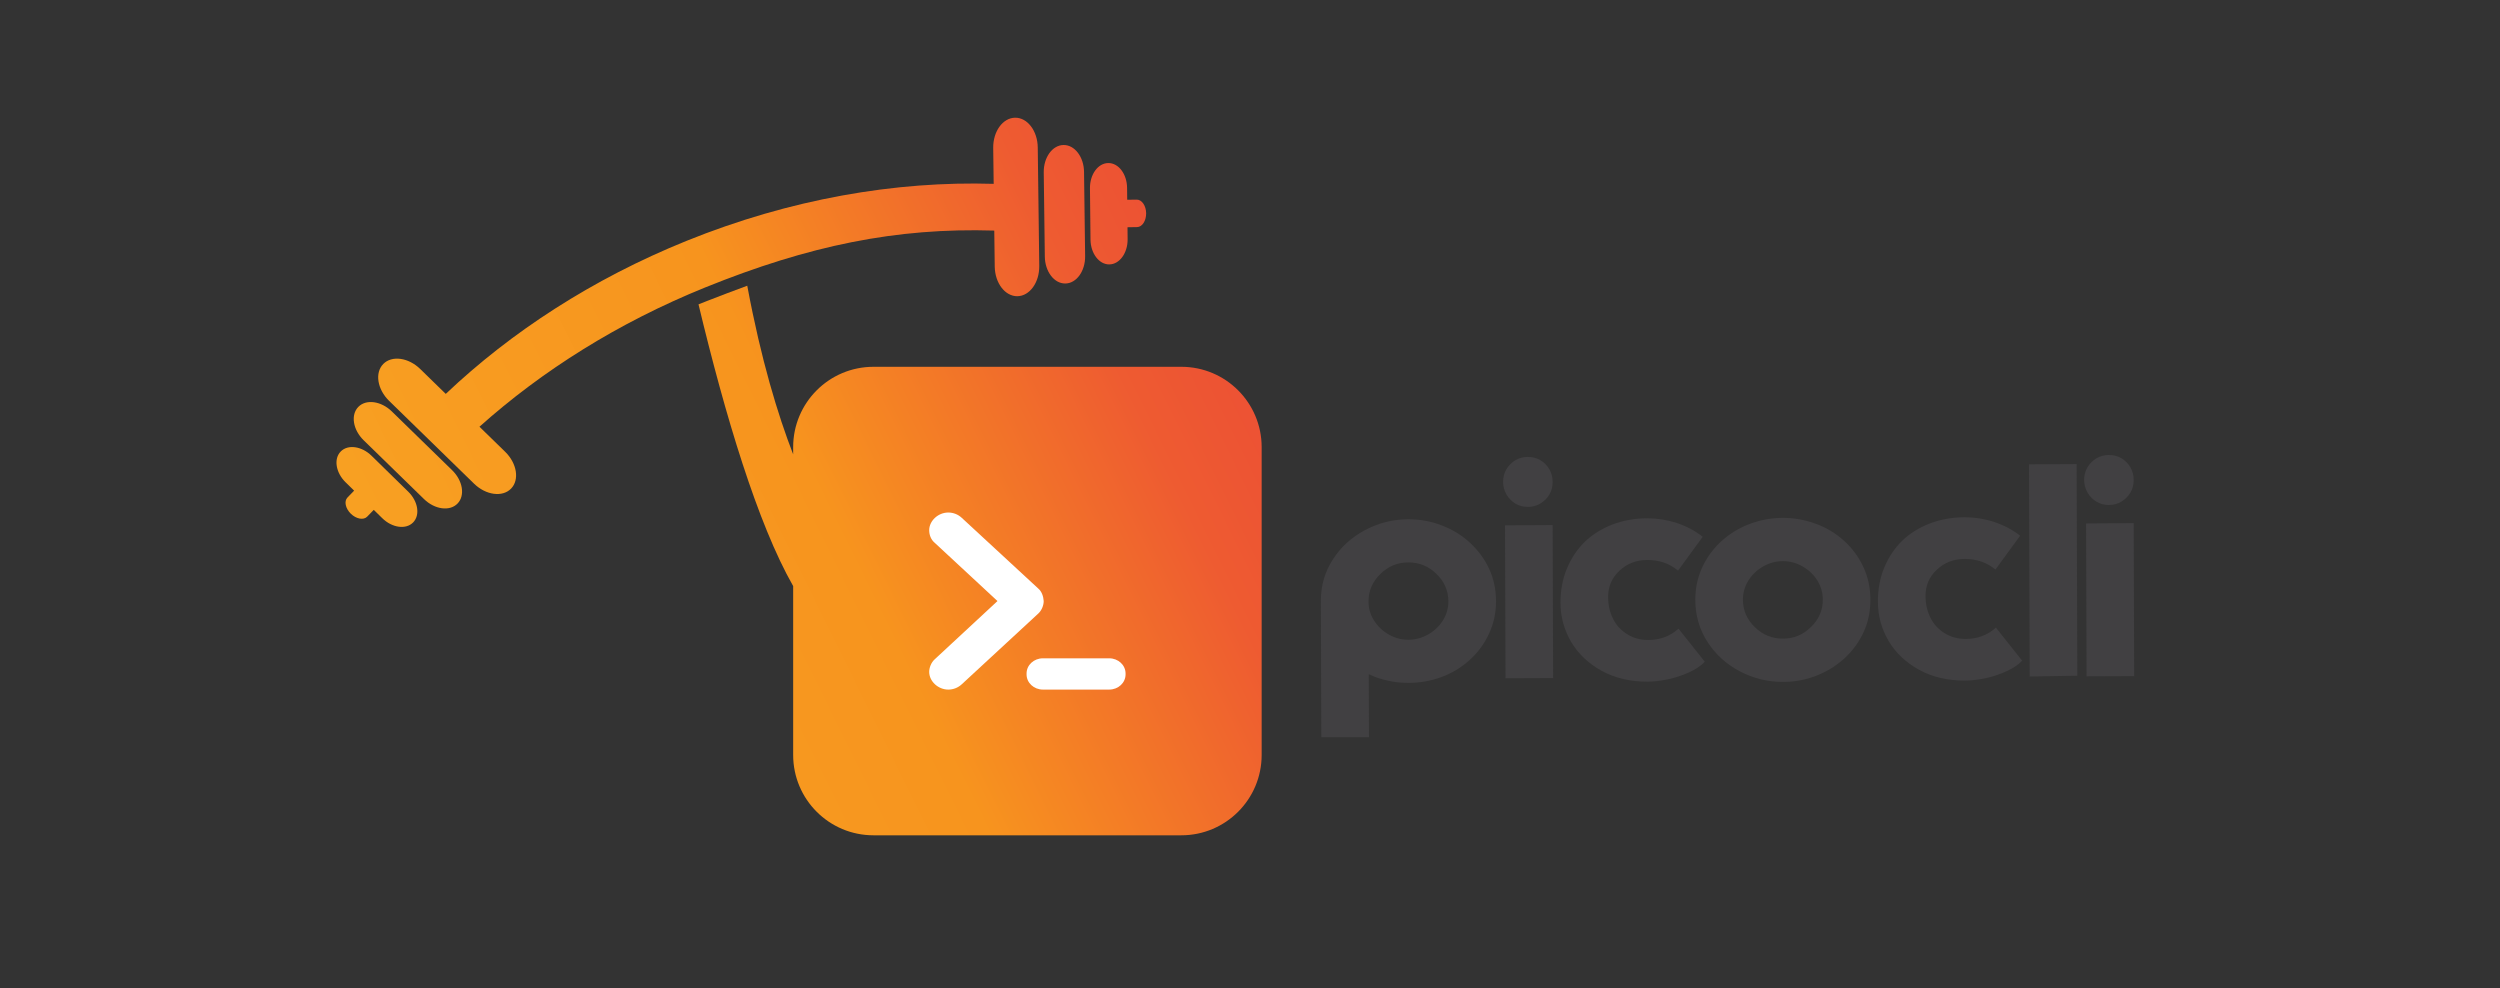 <?xml version="1.0" encoding="UTF-8"?>
<!-- Generator: Adobe Illustrator 16.0.0, SVG Export Plug-In . SVG Version: 6.00 Build 0)  -->

<svg version="1.1" id="Layer_1" xmlns="http://www.w3.org/2000/svg" xmlns:xlink="http://www.w3.org/1999/xlink" x="0px" y="0px" viewBox="0 0 5102.04 2016.807" enable-background="new 0 0 5102.04 2016.807" xml:space="preserve">
<rect x="0" y="0" width="5102.04" height="2016.807" fill="#333333" stroke="none"/>
<g>
	<g>
		<path fill="#414042" d="M2695.65,1225.759c0.13-31.109,8.265-59.059,24.416-83.879c16.207-25.447,38.061-45.404,65.623-59.983    c27.571-14.691,56.901-22.044,87.947-22.177c23.76,0,46.339,3.938,67.731,12.204c21.132,7.748,40.363,19.3,57.69,34.916    c17.063,15.616,30.386,33.349,39.773,53.551c9.381,19.951,14.18,42.143,14.301,66.299c0.067,23.624-4.658,45.677-14.171,66.146    c-9.256,20.35-22.319,38.19-39.116,53.563c-16.806,15.345-35.964,27.124-57.496,35.131c-21.65,8.008-44.234,12.089-67.6,12.089    c-22.904,0.118-45.348-3.805-67.399-11.69l-6.952-3.015l-7.03-3.012l0.466,128.629h-97.27L2695.65,1225.759z M2792.913,1227.601    c0,14.446,3.804,27.428,11.419,38.859c7.481,12.074,17.584,21.522,30.184,28.615c12.406,7.076,25.733,10.625,39.913,10.489    c14.304,0,27.621-3.669,40.226-10.76c12.604-7.221,22.582-16.669,30.128-28.742c7.416-11.812,11.093-24.806,11.093-38.989    c-0.065-21.528-8.209-40.292-24.545-56.047c-16.082-15.616-35.177-23.361-57.362-23.229c-21.919,0-40.898,7.868-56.902,23.623    C2800.924,1187.176,2792.783,1205.822,2792.913,1227.601z"/>
		<path fill="#414042" d="M3162.081,1009.049c-4.46,7.624-10.563,13.656-18.243,18.387c-7.675,4.721-16.206,7.081-25.596,7.081    c-9.318,0-17.722-2.225-25.271-6.56c-7.804-4.736-13.903-10.901-18.372-18.511c-4.726-8.146-7.02-16.807-7.085-25.98    c0-9.333,2.229-17.856,6.63-25.606c4.851-7.866,10.949-14.185,18.5-18.644c7.55-4.459,15.953-6.698,25.268-6.698    c9.39-0.118,17.916,2.116,25.6,6.575c7.541,4.458,13.724,10.627,18.376,18.51c4.465,7.733,6.764,16.271,6.764,25.586    C3168.709,992.899,3166.479,1001.578,3162.081,1009.049z M3168.65,1071.532l0.98,312.237l-97.132,0.395l-1.051-311.979    L3168.65,1071.532z"/>
		<path fill="#414042" d="M3424.543,1164.466c-8.734-7.229-18.248-12.598-28.612-16.285c-10.839-3.666-22.191-5.369-34.2-5.369    c-22.384,0-41.152,7.347-56.639,21.793c-15.553,14.567-23.301,32.418-23.231,53.684c0.059,16.665,3.478,31.627,10.176,44.747    c6.561,13.136,16.206,23.639,29.068,31.371c12.409,7.884,26.773,11.686,43.059,11.686c23.886-0.136,44.357-7.745,61.366-23.099    l53.612,67.469c-7.739,8.264-18.5,15.492-32.22,21.752c-14.05,6.304-28.418,11.02-43.183,14.185    c-14.843,3.018-28.553,4.724-41.157,4.724c-35.37,0.124-66.611-7.234-93.589-21.92c-27.103-14.936-47.909-34.615-62.356-58.911    c-14.502-24.669-21.846-51.181-21.909-79.401c-0.13-25.875,4.201-49.228,12.86-70.104c8.863-21.384,21.067-39.772,36.625-54.994    c15.488-14.962,34.189-26.65,56.312-35.312c21.919-8.401,45.542-12.604,70.944-12.737c20.674,0,40.888,3.159,60.707,9.587    c19.891,6.699,37.476,16.009,52.765,28.215L3424.543,1164.466z"/>
		<path fill="#414042" d="M3550.813,1370.116c-27.696-14.541-49.688-34.492-66.024-59.825    c-16.538-25.595-24.875-54.21-24.949-85.841c-0.13-23.762,4.598-45.938,14.05-66.42c9.522-20.609,22.519-38.326,39.12-53.548    c16.871-15.222,36.025-27.045,57.562-35.176c21.85-8.146,44.293-12.342,67.272-12.48c23.102,0,45.67,3.943,67.662,12.083    c21.32,7.612,40.632,19.164,57.681,34.524c16.875,15.356,30.065,33.207,39.449,53.424c9.646,20.605,14.446,42.661,14.502,66.405    c0.127,24.156-4.462,46.348-13.71,66.423c-9.259,20.341-22.385,38.329-39.448,54.078c-17.263,15.498-36.36,27.269-57.488,35.272    c-21.269,8.417-43.78,12.602-67.543,12.602C3607.844,1391.776,3578.504,1384.548,3550.813,1370.116z M3581.521,1280.113    c16.151,15.61,35.186,23.361,57.104,23.226c22.181,0,41.211-7.88,57.165-23.635c16.21-15.616,24.346-34.386,24.217-56.165    c0-14.189-3.873-27.31-11.424-39.254c-7.541-11.936-17.644-21.398-30.248-28.48c-12.337-7.093-25.793-10.636-40.234-10.636    c-14.041,0.133-27.3,3.805-39.904,10.896c-12.535,7.094-22.573,16.804-30.063,28.739c-7.481,11.947-11.158,25.079-11.158,39.252    C3557.115,1245.854,3565.251,1264.482,3581.521,1280.113z"/>
		<path fill="#414042" d="M4072.313,1162.365c-8.727-7.215-18.308-12.723-28.684-16.285c-10.83-3.666-22.186-5.493-34.188-5.376    c-22.307,0-41.158,7.359-56.571,21.785c-15.552,14.443-23.303,32.432-23.237,53.683c0.064,16.681,3.475,31.643,10.173,44.763    c6.563,13.141,16.206,23.638,29.076,31.374c12.392,7.747,26.776,11.685,42.917,11.685c24.024-0.123,44.491-7.871,61.499-23.102    l53.55,67.469c-7.677,8.129-18.437,15.481-32.22,21.62c-13.978,6.437-28.424,11.154-43.188,14.305    c-14.829,3.029-28.548,4.598-41.144,4.735c-35.317,0-66.547-7.231-93.589-22.011c-27.051-14.845-47.845-34.521-62.356-58.813    c-14.502-24.812-21.784-51.185-21.846-79.405c-0.139-25.863,4.135-49.228,12.793-70.23c8.867-21.266,21.133-39.649,36.693-55.01    c15.413-14.823,34.191-26.635,56.303-35.173c21.855-8.401,45.553-12.589,70.885-12.728c20.738,0,40.952,3.142,60.639,9.577    c20.013,6.696,37.542,16.015,52.901,28.098L4072.313,1162.365z"/>
		<path fill="#414042" d="M4140.828,947.618l97.195-0.519l1.391,431.937l-97.21,1.583L4140.828,947.618z"/>
		<path fill="#414042" d="M4347.83,1005.244c-4.395,7.485-10.504,13.519-18.251,18.387c-7.612,4.583-16.144,6.94-25.533,6.94    c-9.313,0-17.706-2.087-25.262-6.549c-7.745-4.594-13.916-10.895-18.372-18.519c-4.727-8.128-7.028-16.808-7.094-25.984    c0-9.327,2.166-17.853,6.634-25.598c4.854-7.875,10.96-14.037,18.511-18.644c7.544-4.464,15.943-6.684,25.262-6.684    c9.389-0.139,17.921,2.087,25.595,6.561c7.551,4.459,13.71,10.636,18.381,18.504c4.459,7.748,6.758,16.271,6.758,25.604    C4354.528,988.974,4352.298,997.635,4347.83,1005.244z M4354.458,1067.589l0.981,312.237l-97.132,0.396l-0.981-311.967    L4354.458,1067.589z"/>
	</g>
	<g>
		<linearGradient id="SVGID_1_" gradientUnits="userSpaceOnUse" x1="630.846" y1="1808.027" x2="3051.086" y2="612.995">
			<stop offset="0" style="stop-color:#FFF33B"/>
			<stop offset="0.004" style="stop-color:#F9A624"/>
			<stop offset="0.478" style="stop-color:#F7941E"/>
			<stop offset="0.541" style="stop-color:#F58523"/>
			<stop offset="0.722" style="stop-color:#EE5B31"/>
			<stop offset="0.773" style="stop-color:#ED5533"/>
			<stop offset="1" style="stop-color:#E93E3A"/>
		</linearGradient>
		<path fill="url(#SVGID_1_)" d="M2410.901,748.574h-628.288c-90.516,0-163.906,73.396-163.906,163.908v14.779    c-31.193-80.519-65.565-192.922-93.694-344.16c-26.84,9.865-53.931,20.127-81.336,30.842c-6.067,2.372-12.11,4.775-18.15,7.182    c54.186,226.019,120.365,447.322,193.181,574.949v344.699c0,90.527,73.39,163.908,163.906,163.908h628.288    c90.51,0,163.9-73.381,163.9-163.908v-97.243v-201.807v-178.313V927.247v-14.765    C2574.802,821.97,2501.412,748.574,2410.901,748.574z"/>
		<g>
			<linearGradient id="SVGID_2_" gradientUnits="userSpaceOnUse" x1="337.345" y1="1213.614" x2="2757.592" y2="18.578">
				<stop offset="0" style="stop-color:#FFF33B"/>
				<stop offset="0.004" style="stop-color:#F9A624"/>
				<stop offset="0.478" style="stop-color:#F7941E"/>
				<stop offset="0.541" style="stop-color:#F58523"/>
				<stop offset="0.722" style="stop-color:#EE5B31"/>
				<stop offset="0.773" style="stop-color:#ED5533"/>
				<stop offset="1" style="stop-color:#E93E3A"/>
			</linearGradient>
			<path fill="url(#SVGID_2_)" d="M2071.625,240.218c-25.085,0.317-45.095,27.967-44.656,61.759l0.94,73.222     c-199.969-6.19-415.513,30.852-627.326,116.561c-191.631,77.554-357.704,185.878-490.872,312.092l-52.08-50.761     c-24.195-23.594-58.008-28.134-75.556-10.197c-17.478,17.992-12.101,51.657,12.137,75.292l173.216,168.856     c24.208,23.604,58.012,28.139,75.548,10.156c17.515-17.966,12.112-51.671-12.094-75.253l-52.397-51.066     c127.749-114.264,283.184-212.405,460.521-284.179c211.849-85.717,390.181-122.315,590.128-116.119l0.943,73.301     c0.424,33.795,21.122,60.912,46.218,60.637c25.074-0.359,45.084-27.975,44.65-61.818l-3.083-241.882     C2117.439,267.014,2096.741,239.899,2071.625,240.218z"/>
			<linearGradient id="SVGID_3_" gradientUnits="userSpaceOnUse" x1="388.842" y1="1317.869" x2="2809.063" y2="122.846">
				<stop offset="0" style="stop-color:#FFF33B"/>
				<stop offset="0.004" style="stop-color:#F9A624"/>
				<stop offset="0.478" style="stop-color:#F7941E"/>
				<stop offset="0.541" style="stop-color:#F58523"/>
				<stop offset="0.722" style="stop-color:#EE5B31"/>
				<stop offset="0.773" style="stop-color:#ED5533"/>
				<stop offset="1" style="stop-color:#E93E3A"/>
			</linearGradient>
			<path fill="url(#SVGID_3_)" d="M2170.463,295.927c-22.699,0.27-40.779,25.339-40.381,55.889l2.21,171.928     c0.421,30.585,19.147,55.13,41.848,54.828c22.71-0.255,40.805-25.288,40.407-55.903l-2.223-171.88     C2211.962,320.177,2193.21,295.629,2170.463,295.927z"/>
			<linearGradient id="SVGID_4_" gradientUnits="userSpaceOnUse" x1="406.136" y1="1352.956" x2="2826.388" y2="157.917">
				<stop offset="0" style="stop-color:#FFF33B"/>
				<stop offset="0.004" style="stop-color:#F9A624"/>
				<stop offset="0.478" style="stop-color:#F7941E"/>
				<stop offset="0.541" style="stop-color:#F58523"/>
				<stop offset="0.722" style="stop-color:#EE5B31"/>
				<stop offset="0.773" style="stop-color:#ED5533"/>
				<stop offset="1" style="stop-color:#E93E3A"/>
			</linearGradient>
			<path fill="url(#SVGID_4_)" d="M2319.79,407.417l-19.39,0.256l-0.239-24.338c-0.3-28.224-17.498-50.847-38.409-50.577     c-20.897,0.199-37.616,23.167-37.348,51.352L2225.52,489c0.29,28.15,17.477,50.855,38.38,50.612     c20.871-0.177,37.631-23.233,37.365-51.345l-0.16-15.493l-0.096-9.007l19.59-0.308c10.384-0.146,18.668-12.821,18.479-28.327     C2338.846,419.659,2330.2,407.263,2319.79,407.417z"/>
			<linearGradient id="SVGID_5_" gradientUnits="userSpaceOnUse" x1="334.749" y1="1208.353" x2="2754.983" y2="13.324">
				<stop offset="0" style="stop-color:#FFF33B"/>
				<stop offset="0.004" style="stop-color:#F9A624"/>
				<stop offset="0.478" style="stop-color:#F7941E"/>
				<stop offset="0.541" style="stop-color:#F58523"/>
				<stop offset="0.722" style="stop-color:#EE5B31"/>
				<stop offset="0.773" style="stop-color:#ED5533"/>
				<stop offset="1" style="stop-color:#E93E3A"/>
			</linearGradient>
			<path fill="url(#SVGID_5_)" d="M749.267,1054.448l13.533-13.893l17.375,17.039c20.17,19.744,48.328,23.581,62.925,8.603     c14.635-14.915,10.217-42.975-9.901-62.716L758.241,930.1c-20.115-19.699-48.322-23.604-62.93-8.646     c-14.63,14.887-10.176,43.035,9.889,62.729l11.063,10.835l6.44,6.307l-13.636,14.067c-7.238,7.45-4.131,22.27,6.966,33.097     C727.14,1059.267,742.016,1061.919,749.267,1054.448z"/>
			<linearGradient id="SVGID_6_" gradientUnits="userSpaceOnUse" x1="321.435" y1="1181.397" x2="2741.685" y2="-13.64">
				<stop offset="0" style="stop-color:#FFF33B"/>
				<stop offset="0.004" style="stop-color:#F9A624"/>
				<stop offset="0.478" style="stop-color:#F7941E"/>
				<stop offset="0.541" style="stop-color:#F58523"/>
				<stop offset="0.722" style="stop-color:#EE5B31"/>
				<stop offset="0.773" style="stop-color:#ED5533"/>
				<stop offset="1" style="stop-color:#E93E3A"/>
			</linearGradient>
			<path fill="url(#SVGID_6_)" d="M799.599,839.606c-21.929-21.321-52.522-25.438-68.361-9.173     c-15.883,16.24-10.975,46.732,10.95,68.102l123.115,119.966c21.9,21.389,52.516,25.486,68.394,9.193     c15.859-16.247,10.919-46.753-10.967-68.076L799.599,839.606z"/>
		</g>
		<g>
			<path fill="#FFFFFF" d="M2119.039,1201.217c7.303,6.213,10.347,16.377,10.954,25.411c0,9.035-4.26,19.198-10.954,25.412     l-156.382,144.555c-7.303,6.777-17.038,10.729-27.382,10.729c-20.688,0-38.944-16.939-38.944-36.139     c0-9.033,4.259-19.2,10.953-25.41l128.393-119.146l-128.393-119.146c-7.302-6.21-10.953-15.81-10.953-25.41     c0-19.199,18.255-36.139,38.944-36.139c10.344,0,20.08,3.952,27.382,10.729L2119.039,1201.217z"/>
		</g>
		<path fill="#FFFFFF" d="M2297.074,1376.38c0,17.088-14.928,30.943-33.344,30.943h-135.357c-18.416,0-33.344-13.855-33.344-30.943    v-1.945c0-17.091,14.928-30.945,33.344-30.945h135.357c18.416,0,33.344,13.854,33.344,30.945V1376.38z"/>
	</g>
</g>
</svg>